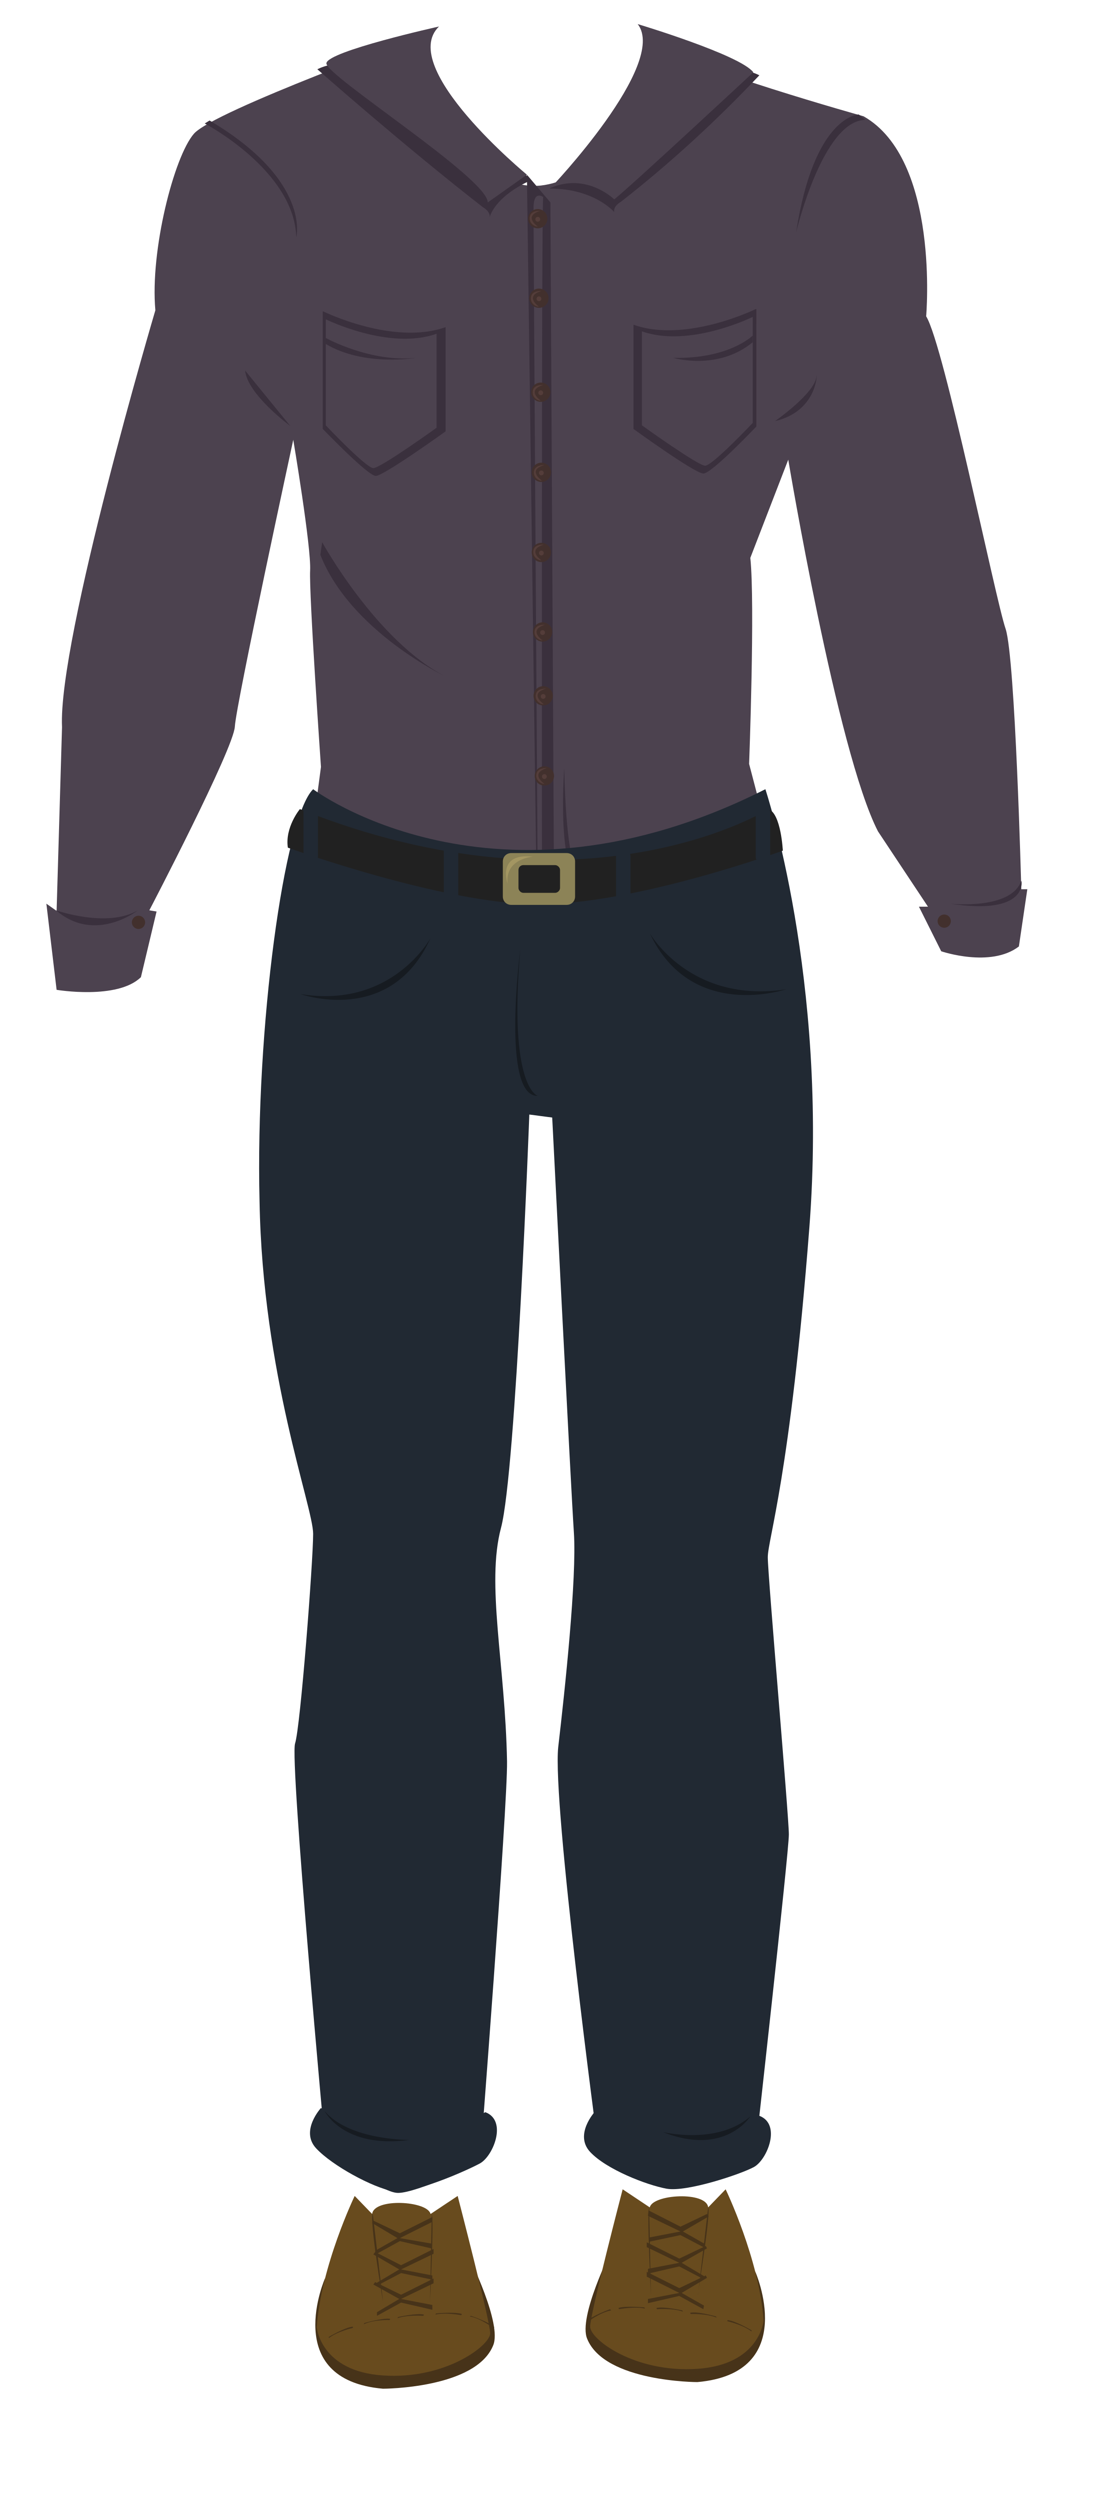 <?xml version="1.0" encoding="utf-8"?>
<!-- Generator: Adobe Illustrator 22.1.0, SVG Export Plug-In . SVG Version: 6.00 Build 0)  -->
<svg version="1.1" id="Layer_1" xmlns="http://www.w3.org/2000/svg" xmlns:xlink="http://www.w3.org/1999/xlink" x="0px" y="0px"
	 viewBox="0 0 183 415" style="enable-background:new 0 0 183 415;" xml:space="preserve">
<style type="text/css">
	.st0{fill:#473319;}
	.st1{fill:#684B1E;}
	.st2{fill:#4C424F;}
	.st3{fill:#3A303D;}
	.st4{fill:#42302D;}
	.st5{fill:#543D3A;}
	.st6{fill:#212933;}
	.st7{fill:#212121;}
	.st8{fill:#8C8357;}
	.st9{fill:#A39662;}
	.st10{fill:#161B21;}
</style>
<title>cbb2</title>
<g id="Layer_2_1_">
	<g id="ccb2">
		<g id="ccb2-2">
			<g id="dressshoes">
				<g id="sbbshoes">
					<path class="st0" d="M54,378.1c0,0-7.5,16.9,9.6,18.4c0,0,15.4,0,18.3-7.2c1.5-3.6-4-14.6-4-14.6s3.8,11.2,3,12.4
						c-0.8,1.2-7.7,7.3-16.4,6.1S52.4,390.5,54,378.1"/>
					<path class="st1" d="M58.9,364.5c0,0-5.6,11.6-6.3,21.8c0,0,0.6,7.3,11,8s17.8-5,17.8-7s-5.4-22.8-5.4-22.8l-4.5,3
						c-0.5-2.2-9.4-2.7-9.7,0L58.9,364.5z"/>
					<path class="st0" d="M54.6,387.9c0,0,2.7-1.6,4-1.7v0.2c0,0-2.6,0.6-4,1.7V387.9z"/>
					<path class="st0" d="M60.5,385.6c0,0,3.1-0.9,4.3-0.7l-0.1,0.2c0,0-2.6-0.1-4.3,0.7L60.5,385.6z"/>
					<path class="st0" d="M66.1,384.6c0,0,3.1-0.7,4.3-0.4l-0.1,0.2c0,0-2.6-0.2-4.3,0.4L66.1,384.6z"/>
					<path class="st0" d="M72.4,384c0,0,3.2-0.3,4.3,0.1l-0.1,0.2c0,0-2.6-0.5-4.3-0.1L72.4,384z"/>
					<path class="st0" d="M78.2,384.4c0,0,3,1,3.9,1.9l-0.2,0.1c0,0-2.1-1.6-3.9-1.9L78.2,384.4z"/>
					<path class="st0" d="M61.9,367.4l1.7,14.6C63.6,382.1,61.3,368.4,61.9,367.4z"/>
					<path class="st0" d="M71.4,382.2c0,0,0.7-13.7,0.3-14.7L71.4,382.2"/>
					<polyline class="st0" points="62,368.6 66.4,370.7 71.8,368 71.8,368.8 66.4,371.5 71.6,372.4 71.6,373.2 66.4,372 62.4,374.2 
						62.3,373.6 66,371.5 61.8,369 62,368.6 					"/>
					<polyline class="st0" points="62.3,373.8 66.6,376 72,373.3 72,374.1 66.6,376.7 71.8,377.7 71.8,378.4 66.6,377.3 62.6,379.4 
						62.6,378.9 66.3,376.7 62,374.2 62.3,373.8 					"/>
					<polyline class="st0" points="62.3,378.8 66.6,380.9 72,378.2 72,379 66.6,381.6 71.8,382.6 71.8,383.4 66.6,382.2 62.6,384.4 
						62.6,383.8 66.3,381.6 62,379.2 62.3,378.8 					"/>
				</g>
				<g id="sbbshoes-2">
					<path class="st0" d="M125.4,377c0,0,7.5,16.9-9.6,18.4c0,0-15.4,0-18.3-7.2c-1.5-3.6,4-14.6,4-14.6s-3.8,11.2-3,12.4
						c0.8,1.2,7.7,7.3,16.4,6.1C123.5,391,127.1,389.5,125.4,377"/>
					<path class="st1" d="M120.5,363.4c0,0,5.6,11.6,6.3,21.8c0,0-0.6,7.3-11,8S98,388.3,98,386.2s5.4-22.8,5.4-22.8l4.5,3
						c0.5-2.2,9.4-2.7,9.7,0L120.5,363.4z"/>
					<path class="st0" d="M124.8,386.8c0,0-2.7-1.6-4-1.7v0.2c0,0,2.6,0.6,4,1.7V386.8z"/>
					<path class="st0" d="M118.9,384.5c0,0-3.1-0.9-4.3-0.6l0.1,0.2c0,0,2.6-0.1,4.3,0.6L118.9,384.5z"/>
					<path class="st0" d="M113.3,383.5c0,0-3.1-0.7-4.3-0.4l0.1,0.2c0,0,2.6-0.2,4.3,0.4L113.3,383.5z"/>
					<path class="st0" d="M107,383c0,0-3.2-0.3-4.3,0.1l0.1,0.2c0,0,2.6-0.5,4.3-0.1L107,383z"/>
					<path class="st0" d="M101.3,383.3c0,0-3,1.1-3.9,2l0.2,0.1c0,0,2.1-1.6,3.9-1.9L101.3,383.3z"/>
					<path class="st0" d="M117.6,366.4l-1.7,14.6C115.8,381,118.1,367.3,117.6,366.4z"/>
					<path class="st0" d="M108.1,381.1c0,0-0.7-13.7-0.3-14.7L108.1,381.1"/>
					<polyline class="st0" points="117.4,367.5 113,369.6 107.7,366.9 107.6,367.8 113,370.4 107.8,371.4 107.8,372.1 113,371 
						117,373.1 117.1,372.5 113.4,370.4 117.7,367.9 117.4,367.5 					"/>
					<polyline class="st0" points="117.2,372.8 112.8,374.9 107.4,372.2 107.4,373 112.8,375.6 107.6,376.6 107.6,377.4 
						112.8,376.2 116.8,378.3 116.9,377.8 113.2,375.6 117.4,373.2 117.2,372.8 					"/>
					<polyline class="st0" points="117.2,377.7 112.8,379.8 107.4,377.1 107.4,377.9 112.8,380.6 107.6,381.6 107.6,382.3 
						112.8,381.1 116.8,383.3 116.9,382.7 113.2,380.6 117.4,378.1 117.2,377.7 					"/>
				</g>
			</g>
			<g id="ccbshirt2">
				<path class="st2" d="M70.6,5.7c0,0-35.1,12.7-38.4,16.5c-3.3,3.8-7.3,19.4-6.4,29.3c0,0-16.2,54.7-15.5,69.2l-0.9,30.5L7.7,150
					l1.7,14.3c0,0,10.1,1.7,14-2.1l2.6-10.9l-1.2-0.2c0,0,14-26.8,14.2-30.5c0.2-3.7,9.7-47.6,9.7-47.6s3,17.8,2.8,21.7
					s1.8,32.6,1.8,32.6l-1.4,10.5c0,0,31.5,22.3,75.2-0.7l-2.7-10.3c0,0,1-26.6,0.2-34.2l6.3-16.3c0,0,8.1,48.5,14.9,61.7l8.3,12.5
					h-1.5l3.7,7.4c0,0,8.2,2.8,12.9-0.8l1.4-9.5h-1c0,0-1-38.3-2.6-43.2c-1.7-4.9-10.2-47-13.2-51.9c0,0,2.3-26-10.4-33.2
					c0,0-28.7-8-35.9-12.5c0,0-3.3,22.3-17.7,24C75.6,32.2,70.6,5.7,70.6,5.7z"/>
				<g id="sbbshirt2">
					<path class="st3" d="M52.7,11.5c0,0,14.5,12.8,27.5,22.9c0,0,1.3,0.7,1.1,1.7c0,0,0.7-3.4,6.9-6.2
						C88.2,29.9,64.2,5.7,52.7,11.5z"/>
					<path class="st2" d="M72.9,4.4C65.9,11.2,87.5,29,87.5,29L81,33.6c0-4-27-21.1-26.8-23.1S72.9,4.4,72.9,4.4"/>
					<path class="st3" d="M126.1,12.5c-7.1,7.5-14.8,14.6-23,21c0,0-1.3,0.7-1.1,1.7c0,0-3.3-3.9-10.7-3.9
						C91.4,31.3,114.6,6.7,126.1,12.5z"/>
					<path class="st2" d="M105.9,4c0,0,17,5.1,19.2,8c0,0-20,18.6-23.1,21.1c0,0-4.5-4.5-10.6-1.9C91.4,31.3,111,10.6,105.9,4z"/>
					<path class="st3" d="M87.5,29l1.6,118.4c0,0,2.3-0.1,2.9-0.1L91.4,33.6L87.5,29z"/>
					<path class="st2" d="M90.2,32.7c0,0-1.6-1.2-1.6,1.8c0,6.9,0.7,113,0.7,113H90C90,147.5,89.9,34.6,90.2,32.7z"/>
					<ellipse class="st4" cx="89.3" cy="36.3" rx="1.6" ry="1.6"/>
					<path class="st5" d="M89.7,35c0,0-1.5-0.1-1.7,0.9c-0.2,0.8,0.3,1.5,1.1,1.7c0.1,0,0.1,0,0.2,0C89.3,37.6,86.8,35.9,89.7,35z"
						/>
					<circle class="st5" cx="89.3" cy="36.4" r="0.4"/>
					<ellipse class="st4" cx="89.5" cy="49.5" rx="1.6" ry="1.6"/>
					<path class="st5" d="M89.9,48.3c0,0-1.5-0.1-1.7,0.9c-0.2,0.8,0.3,1.5,1.1,1.7c0.1,0,0.1,0,0.2,0C89.5,50.9,87,49.2,89.9,48.3z
						"/>
					<circle class="st5" cx="89.5" cy="49.6" r="0.4"/>
					<ellipse class="st4" cx="89.8" cy="65.1" rx="1.6" ry="1.6"/>
					<path class="st5" d="M90.2,63.9c0,0-1.5-0.1-1.7,0.9c-0.2,0.8,0.3,1.5,1.1,1.7c0.1,0,0.1,0,0.2,0
						C89.8,66.5,87.3,64.8,90.2,63.9z"/>
					<circle class="st5" cx="89.8" cy="65.2" r="0.4"/>
					<ellipse class="st4" cx="89.9" cy="78.4" rx="1.6" ry="1.6"/>
					<path class="st5" d="M90.4,77.2c0,0-1.4-0.1-1.7,0.9c-0.2,0.8,0.3,1.5,1.1,1.7c0.1,0,0.1,0,0.2,0C89.9,79.7,87.5,78,90.4,77.2z
						"/>
					<circle class="st5" cx="89.9" cy="78.5" r="0.4"/>
					<ellipse class="st4" cx="89.9" cy="91.7" rx="1.6" ry="1.6"/>
					<path class="st5" d="M90.3,90.4c0,0-1.5-0.1-1.7,0.9c-0.2,0.8,0.3,1.5,1.1,1.7c0.1,0,0.1,0,0.2,0C89.9,93,87.4,91.3,90.3,90.4z
						"/>
					<circle class="st5" cx="89.9" cy="91.8" r="0.4"/>
					<ellipse class="st4" cx="90.1" cy="104.9" rx="1.6" ry="1.6"/>
					<path class="st5" d="M90.5,103.7c0,0-1.5-0.1-1.7,0.9c-0.2,0.8,0.3,1.5,1.1,1.7c0.1,0,0.1,0,0.2,0
						C90.1,106.3,87.6,104.6,90.5,103.7z"/>
					<circle class="st5" cx="90.1" cy="105" r="0.4"/>
					<ellipse class="st4" cx="90.2" cy="115.5" rx="1.6" ry="1.6"/>
					<path class="st5" d="M90.7,114.3c0,0-1.5-0.1-1.7,0.9c-0.2,0.8,0.3,1.5,1.1,1.7c0.1,0,0.1,0,0.2,0
						C90.2,116.8,87.8,115.1,90.7,114.3z"/>
					<circle class="st5" cx="90.2" cy="115.6" r="0.4"/>
					<ellipse class="st4" cx="90.4" cy="128.8" rx="1.6" ry="1.6"/>
					<path class="st5" d="M90.8,127.5c0,0-1.5-0.1-1.7,0.9c-0.2,0.8,0.3,1.5,1.1,1.7c0.1,0,0.1,0,0.2,0
						C90.4,130.1,87.9,128.4,90.8,127.5z"/>
					<circle class="st5" cx="90.4" cy="128.9" r="0.4"/>
					<ellipse class="st4" cx="90.4" cy="143" rx="1.6" ry="1.6"/>
					<ellipse class="st4" cx="23" cy="153.1" rx="1.1" ry="1.1"/>
					<ellipse class="st4" cx="156.8" cy="152.9" rx="1.1" ry="1.1"/>
					<path class="st5" d="M90.9,141.8c0,0-1.5-0.1-1.7,0.9c-0.2,0.8,0.3,1.5,1.1,1.7c0.1,0,0.1,0,0.2,0
						C90.4,144.3,88,142.7,90.9,141.8z"/>
					<circle class="st5" cx="90.4" cy="143.1" r="0.4"/>
					<path class="st3" d="M53.7,51.7c0,0,11.6,5.7,20.3,2.6v17.3c0,0-10.3,7.4-11.6,7.4s-8.8-7.8-8.8-7.8V51.7z"/>
					<path class="st2" d="M54.1,53c0,0,10.5,5.2,18.4,2.4v15.6c0,0-9.3,6.7-10.5,6.7s-7.9-7.1-7.9-7.1L54.1,53z"/>
					<path class="st3" d="M125.5,51.3c0,0-11.6,5.7-20.3,2.6v17.3c0,0,10.2,7.4,11.6,7.4s8.8-7.8,8.8-7.8V51.3z"/>
					<path class="st2" d="M125,52.6c0,0-10.5,5.2-18.4,2.4v15.6c0,0,9.3,6.7,10.5,6.7c1.2,0,7.9-7.1,7.9-7.1L125,52.6z"/>
					<path class="st3" d="M53.5,90c0,0,9,16.4,20.5,22.3c0,0-15.8-7.5-20.8-20.2L53.5,90"/>
					<path class="st3" d="M48.2,70.7c0,0-7.1-5.2-7.5-9.2L48.2,70.7"/>
					<path class="st3" d="M128.7,69.9c0,0,6.9-4.8,6.9-7.6C135.7,62.3,135.5,68.3,128.7,69.9z"/>
					<path class="st3" d="M54.1,56.1c0,0,7.4,4.1,15,3.3c0,0-8.6,1.5-15-2.3V56.1z"/>
					<path class="st3" d="M125,55.7c0,0-3.9,3.9-13.2,3.7c0,0,7.4,2.2,13.2-2.6V55.7z"/>
					<path class="st3" d="M93.7,127.5c0,0-1.7,22.1,4.7,19.2C98.4,146.7,94.2,151.6,93.7,127.5z"/>
					<path class="st3" d="M34,20.5c0,0,14.9,7.8,15.2,18.9c0,0,2.5-9.4-14.4-19.4L34,20.5z"/>
					<path class="st3" d="M142.6,19c0,0-7.4,0.1-10.4,19.6c0,0,4.4-18.6,11.5-18.7L142.6,19z"/>
				</g>
				<path class="st3" d="M9.3,151.1c0,0,8.5,3,13.6,0C22.9,151.1,15.8,156.7,9.3,151.1z"/>
				<path class="st3" d="M157.8,150c0,0,10.1,1.1,11.8-3.8C169.7,146.2,170.7,152,157.8,150z"/>
			</g>
			<g id="ccbpants2">
				<g id="sbbpants2">
					<g id="sbbpants">
						<path class="st6" d="M52,131c0,0,30.1,22.7,75.1,0c0,0,10.5,31.5,7.3,72.8s-6.9,51.7-6.9,54.7c0,3,3.5,43,3.5,46
							c0,3-5.7,53.9-5.7,53.9s-7.8,3.3-13.3,3.8c-5.5,0.5-12.7-5.9-12.7-5.9s-7.6-56.9-6.6-66.3c1.1-9.4,3.1-28.1,2.6-35.6
							c-0.5-7.5-3.6-68.9-3.6-68.9l-3.8-0.5c0,0-2.2,59.2-4.7,68.6s0.7,22.6,1,38.8c0.1,7.4-4.5,66.6-4.5,66.6s-10.4,5-13.6,5
							s-12.1-7.7-12.1-7.7s-5.9-64.1-5-66.9s3-30.3,3-34.8s-8.4-26.4-8.9-55.2C42.4,170.7,47.2,135.7,52,131z"/>
						<path class="st7" d="M49.8,134.3c0,0-2.5,3-2,6.4c0,0,25.7,9.3,41.3,9.4c16.3,0.1,40.9-8.9,40.9-8.9s-0.3-6.2-2.4-6.9
							C127.7,134.3,97.3,153.3,49.8,134.3z"/>
						<path class="st8" d="M84.9,141.6h9.2c0.8,0,1.4,0.6,1.4,1.4v5.8c0,0.8-0.6,1.4-1.4,1.4h-9.2c-0.8,0-1.4-0.6-1.4-1.4V143
							C83.5,142.2,84.1,141.6,84.9,141.6z"/>
						<path class="st7" d="M86.9,143.6h5.3c0.4,0,0.8,0.4,0.8,0.8v3c0,0.4-0.4,0.8-0.8,0.8h-5.3c-0.4,0-0.8-0.4-0.8-0.8v-3
							C86.1,143.9,86.5,143.6,86.9,143.6z"/>
					</g>
					<path class="st9" d="M84.3,146.7c0,0-1.9-5.2,4.2-4.5l0,0C88.5,142.2,83.8,142.5,84.3,146.7z"/>
					<path class="st6" d="M74.4,140.3h1c0.4,0,0.7,0.3,0.7,0.7v7.5c0,0.4-0.3,0.7-0.7,0.7h-1c-0.4,0-0.7-0.3-0.7-0.7V141
						C73.7,140.6,74,140.3,74.4,140.3z"/>
					<path class="st6" d="M103,141.4h1c0.4,0,0.7,0.3,0.7,0.7v7.5c0,0.4-0.3,0.7-0.7,0.7h-1c-0.4,0-0.7-0.3-0.7-0.7v-7.5
						C102.3,141.7,102.6,141.4,103,141.4z"/>
					<path class="st6" d="M126.2,134.1h1c0.4,0,0.7,0.3,0.7,0.7v7.5c0,0.4-0.3,0.7-0.7,0.7h-1c-0.4,0-0.7-0.3-0.7-0.7v-7.5
						C125.4,134.5,125.8,134.1,126.2,134.1z"/>
					<path class="st6" d="M51.1,133.9h1c0.4,0,0.7,0.3,0.7,0.7v7.5c0,0.4-0.3,0.7-0.7,0.7h-1c-0.4,0-0.7-0.3-0.7-0.7v-7.5
						C50.3,134.2,50.7,133.9,51.1,133.9z"/>
					<path class="st10" d="M107.9,154.9c0,0,6.7,11.8,22.7,9.3C130.5,164.2,114.8,169.6,107.9,154.9z"/>
					<path class="st10" d="M71.5,155.7c0,0-6.4,11.8-21.6,9.3C49.9,165,64.9,170.4,71.5,155.7z"/>
					<path class="st10" d="M86.4,157.6c0,0-3.2,24.5,2.9,24.3C89.3,181.9,84.4,180.6,86.4,157.6z"/>
				</g>
				<path class="st6" d="M53.3,349.9c0,0-3.5,3.8-0.8,6.7s9.4,6.5,12.7,7.1c3.3,0.6,12.3-3.4,14.5-4.6s4.6-7.1,0.9-8.5
					C80.5,350.7,64.3,358.4,53.3,349.9z"/>
				<path class="st6" d="M98.8,350.5c0,0-3.5,3.8-0.8,6.7c2.7,2.9,9.4,5.5,12.7,6.1c3.3,0.6,12.3-2.4,14.5-3.6s4.6-7.1,0.9-8.5
					C126,351.2,109.8,359,98.8,350.5z"/>
				<path class="st10" d="M53.9,350.4c0,0,3.1,6.3,14.1,4.8C68,355.2,58,355.3,53.9,350.4z"/>
				<path class="st10" d="M110.1,353.9c0,0,9,2.2,14.5-2.6C124.6,351.3,120.4,358,110.1,353.9z"/>
			</g>
		</g>
	</g>
</g>
</svg>
